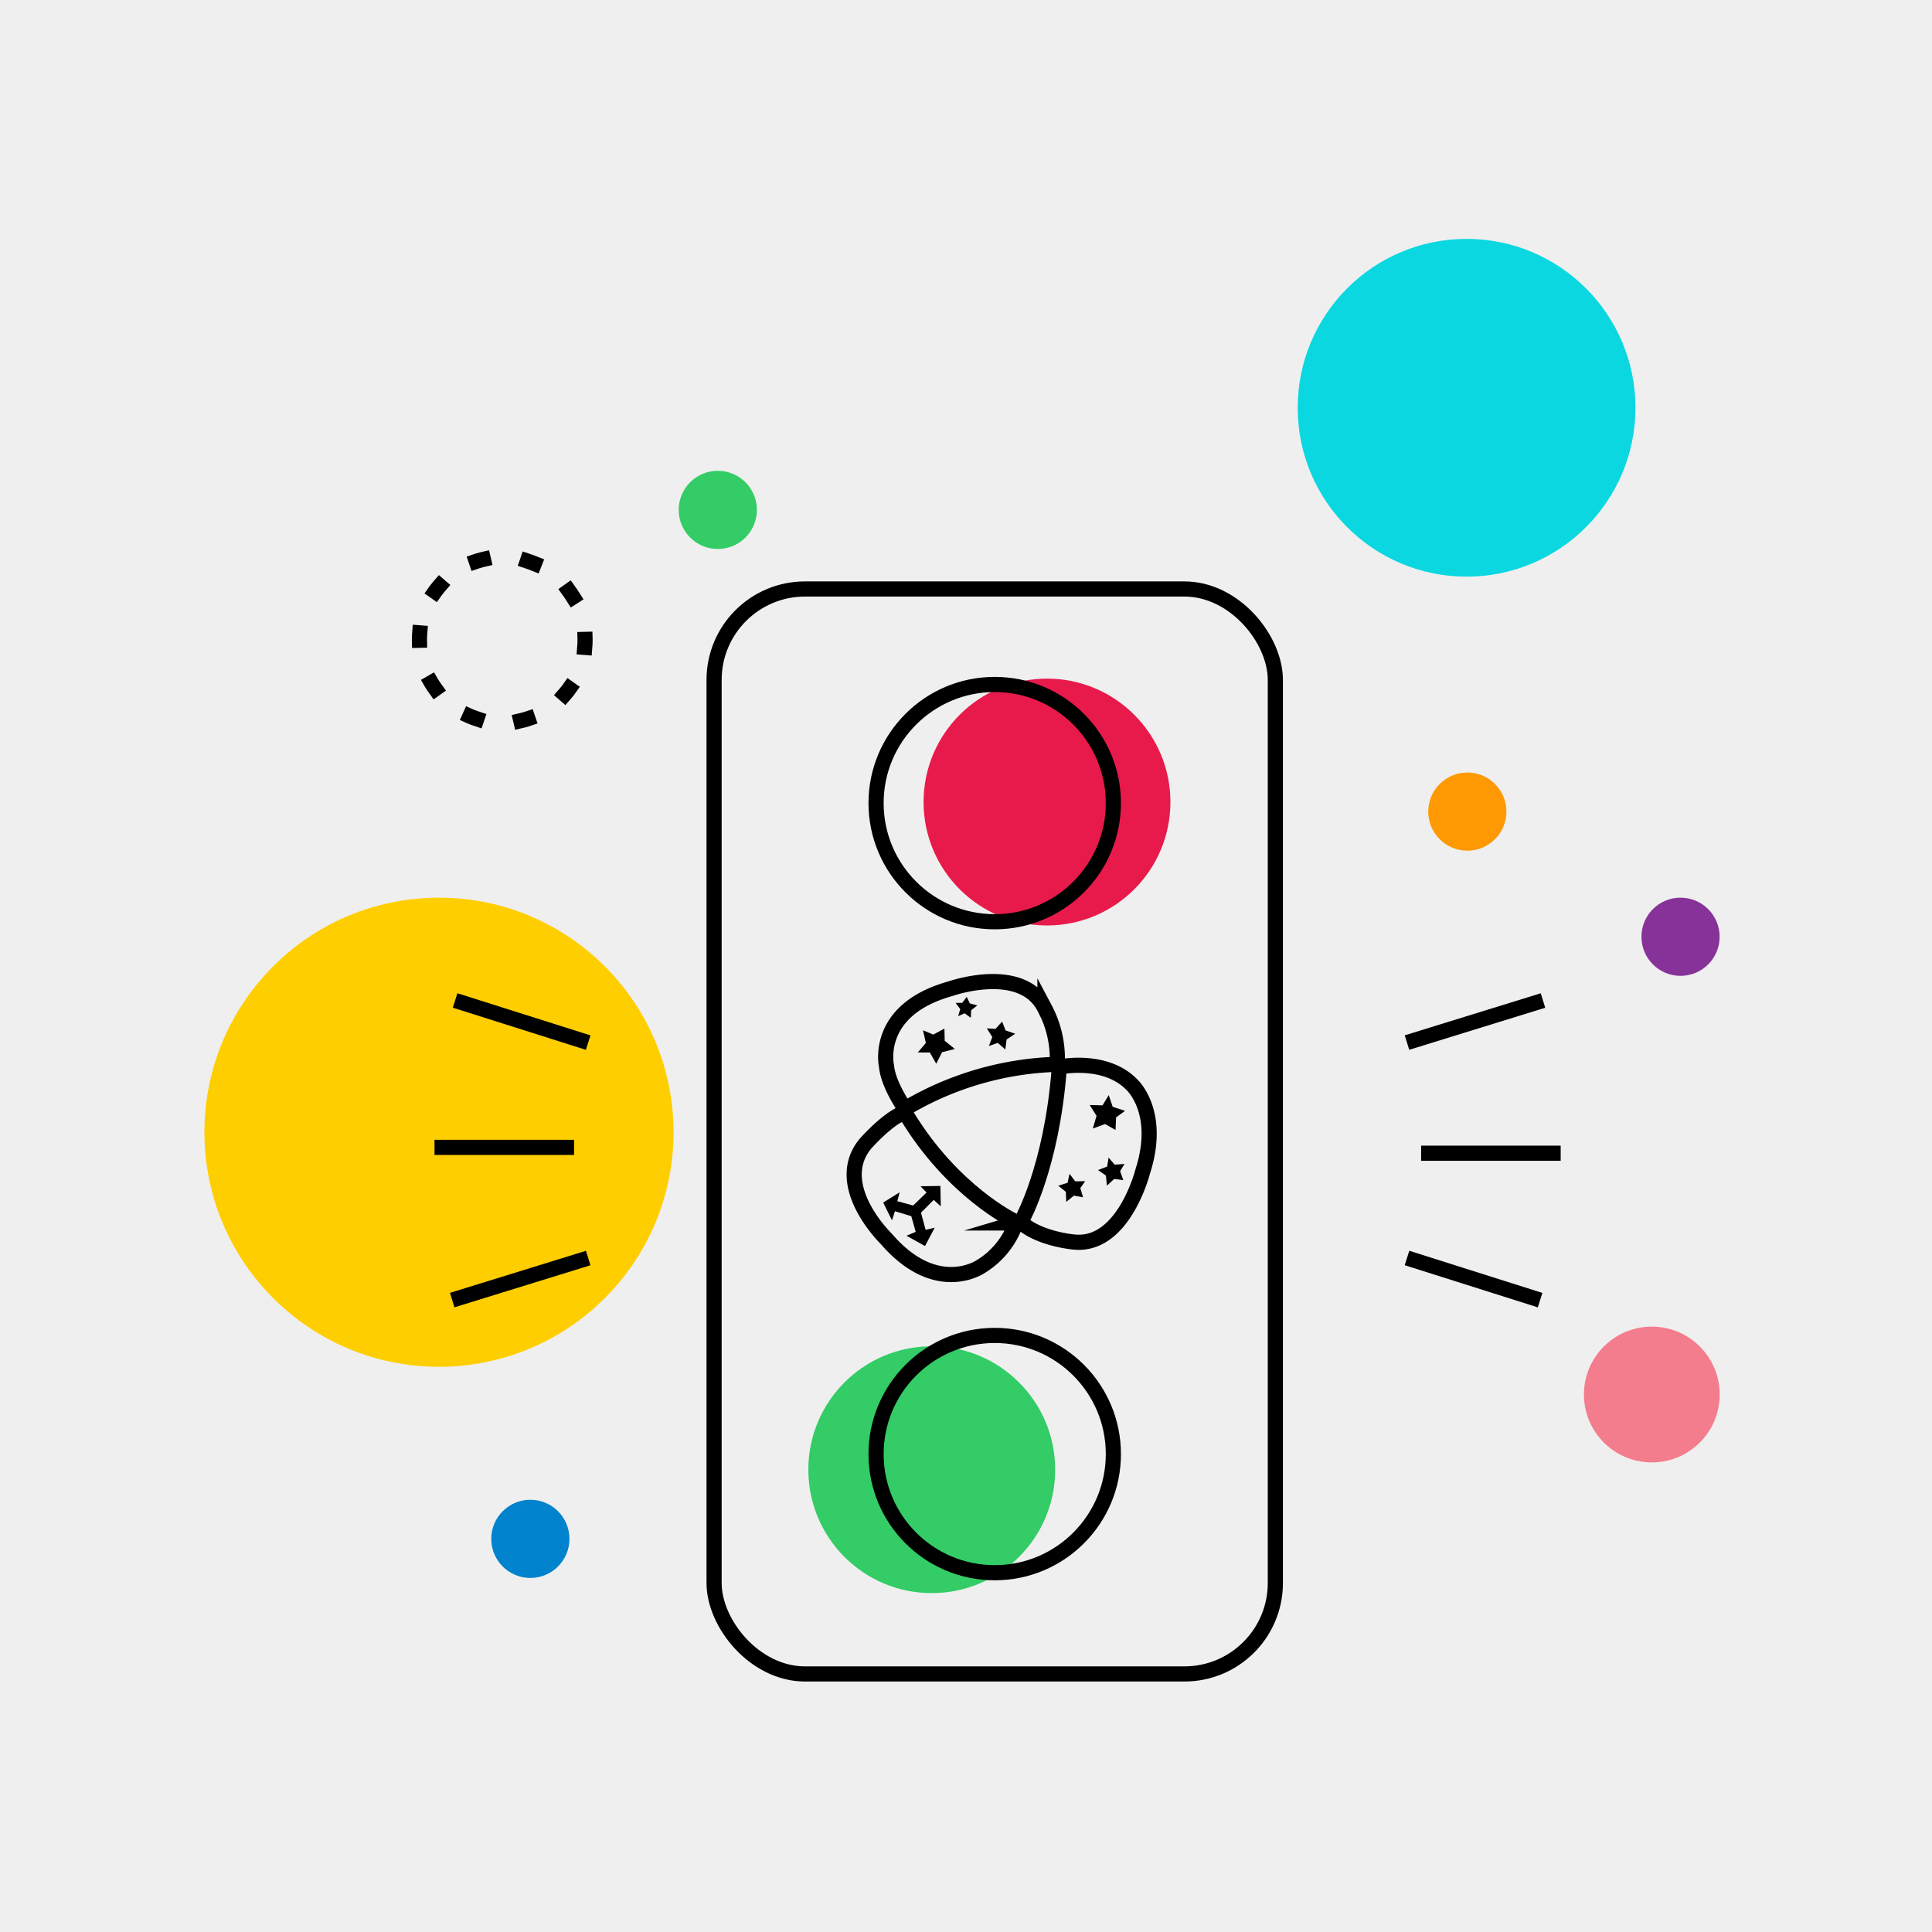 <svg id="Layer_1" data-name="Layer 1" xmlns="http://www.w3.org/2000/svg" viewBox="0 0 255 255"><defs><style>.cls-1{fill:#efefef;}.cls-2{fill:#e81a4b;}.cls-3{fill:#ffce00;}.cls-4{fill:#f37c8d;}.cls-5{fill:#3c6;}.cls-6,.cls-8,.cls-9{fill:none;stroke:#000;stroke-miterlimit:10;stroke-width:2px;}.cls-6,.cls-8{stroke-linecap:square;}.cls-6{stroke-dasharray:0.98 5.88;}.cls-7{fill:#0bd7e0;}.cls-10{fill:#873299;}.cls-11{fill:#0083cc;}.cls-12{fill:#ff9903;}</style></defs><title>red-light-green-light</title><rect class="cls-1" width="255" height="255"/><circle class="cls-2" cx="138.19" cy="105.86" r="16.29"/><circle class="cls-3" cx="57.94" cy="149.44" r="30.96"/><circle class="cls-4" cx="218.02" cy="184.06" r="8.96"/><circle class="cls-5" cx="122.98" cy="193.98" r="16.29"/><circle class="cls-6" cx="66.29" cy="84.47" r="10.93"/><circle class="cls-7" cx="193.57" cy="53.82" r="22.29"/><circle class="cls-5" cx="94.74" cy="67.3" r="5.16"/><circle class="cls-8" cx="131.29" cy="191.92" r="15.66"/><circle class="cls-8" cx="131.29" cy="106" r="15.66"/><rect class="cls-8" x="94.48" y="78.45" width="74.08" height="143.2" rx="12" ry="12" transform="translate(262.81 299.39) rotate(-180)"/><path class="cls-9" d="M119.71,147.08s-2.25-3.17-2.47-5.65c0,0-1.72-7.4,8.43-10.22,0,0,9.53-3.38,12.48,2.64a14.08,14.08,0,0,1,1.62,7.34l.34.34s6-1.26,9.49,2.32c0,0,4,3.57,1.46,11.46,0,0-2.5,9.94-9,9.34,0,0-4.65-.36-7.17-2.69l-.57.17a10.94,10.94,0,0,1-4.71,5.79s-5.84,3.94-12.42-3.72c0,0-7.22-7-2.77-12.49,0,0,2.79-3.21,5-4.09Z" transform="translate(-0.23 -0.71)"/><path class="cls-9" d="M120,146.86a41.47,41.47,0,0,1,19.37-5.66" transform="translate(-0.23 -0.71)"/><path class="cls-9" d="M135.14,161.68s3.88-6.93,4.88-19.75" transform="translate(-0.23 -0.71)"/><path class="cls-9" d="M134,161.82S126,158,119.9,147.92" transform="translate(-0.23 -0.71)"/><polygon points="120.86 162.59 120.28 160.52 118.12 159.87 117.73 161.07 116.57 158.72 118.74 157.37 118.43 158.54 120.53 159.11 122.29 157.4 121.5 156.57 124.12 156.53 124.17 159.23 123.24 158.37 121.56 160.06 122.17 162.32 123.37 162.04 122.09 164.46 119.64 163.1 120.86 162.59"/><polygon points="123.57 140.4 122.73 138.92 121.14 138.91 122.2 137.66 121.82 135.98 123.18 136.55 124.65 135.76 124.69 137.37 126.03 138.45 124.34 138.88 123.57 140.4"/><polygon points="128.13 134.34 127.32 133.74 126.46 134.12 126.74 133.19 126.13 132.37 127 132.36 127.6 131.58 128.01 132.44 128.99 132.7 128.18 133.34 128.13 134.34"/><polygon points="132.69 138.52 131.69 137.65 130.52 138.06 130.97 136.87 130.25 135.73 131.4 135.8 132.27 134.83 132.72 136 133.99 136.44 132.86 137.2 132.69 138.52"/><polygon points="143.83 145.85 145.52 145.89 146.34 144.54 146.86 146.08 148.49 146.62 147.31 147.48 147.24 149.14 145.85 148.36 144.24 148.95 144.73 147.28 143.83 145.85"/><polygon points="144.93 154.43 146.13 153.97 146.32 152.79 147.12 153.72 148.42 153.63 147.84 154.58 148.26 155.76 147.06 155.61 146.1 156.49 145.97 155.17 144.93 154.43"/><polygon points="139.68 156.5 140.91 156.11 141.16 154.93 141.92 155.92 143.23 155.9 142.59 156.82 142.95 158.03 141.75 157.81 140.73 158.63 140.68 157.31 139.68 156.5"/><line class="cls-8" x1="76.68" y1="166.34" x2="60.64" y2="171.3"/><line class="cls-8" x1="76.68" y1="137.31" x2="61.02" y2="132.35"/><line class="cls-8" x1="74.77" y1="151.44" x2="58.35" y2="151.44"/><line class="cls-8" x1="186.66" y1="137.31" x2="202.7" y2="132.35"/><line class="cls-8" x1="186.66" y1="166.34" x2="202.32" y2="171.3"/><line class="cls-8" x1="188.57" y1="152.21" x2="204.99" y2="152.21"/><circle class="cls-10" cx="221.81" cy="123.64" r="5.16"/><circle class="cls-11" cx="70" cy="203.11" r="5.16"/><circle class="cls-12" cx="193.67" cy="107.12" r="5.16"/></svg>